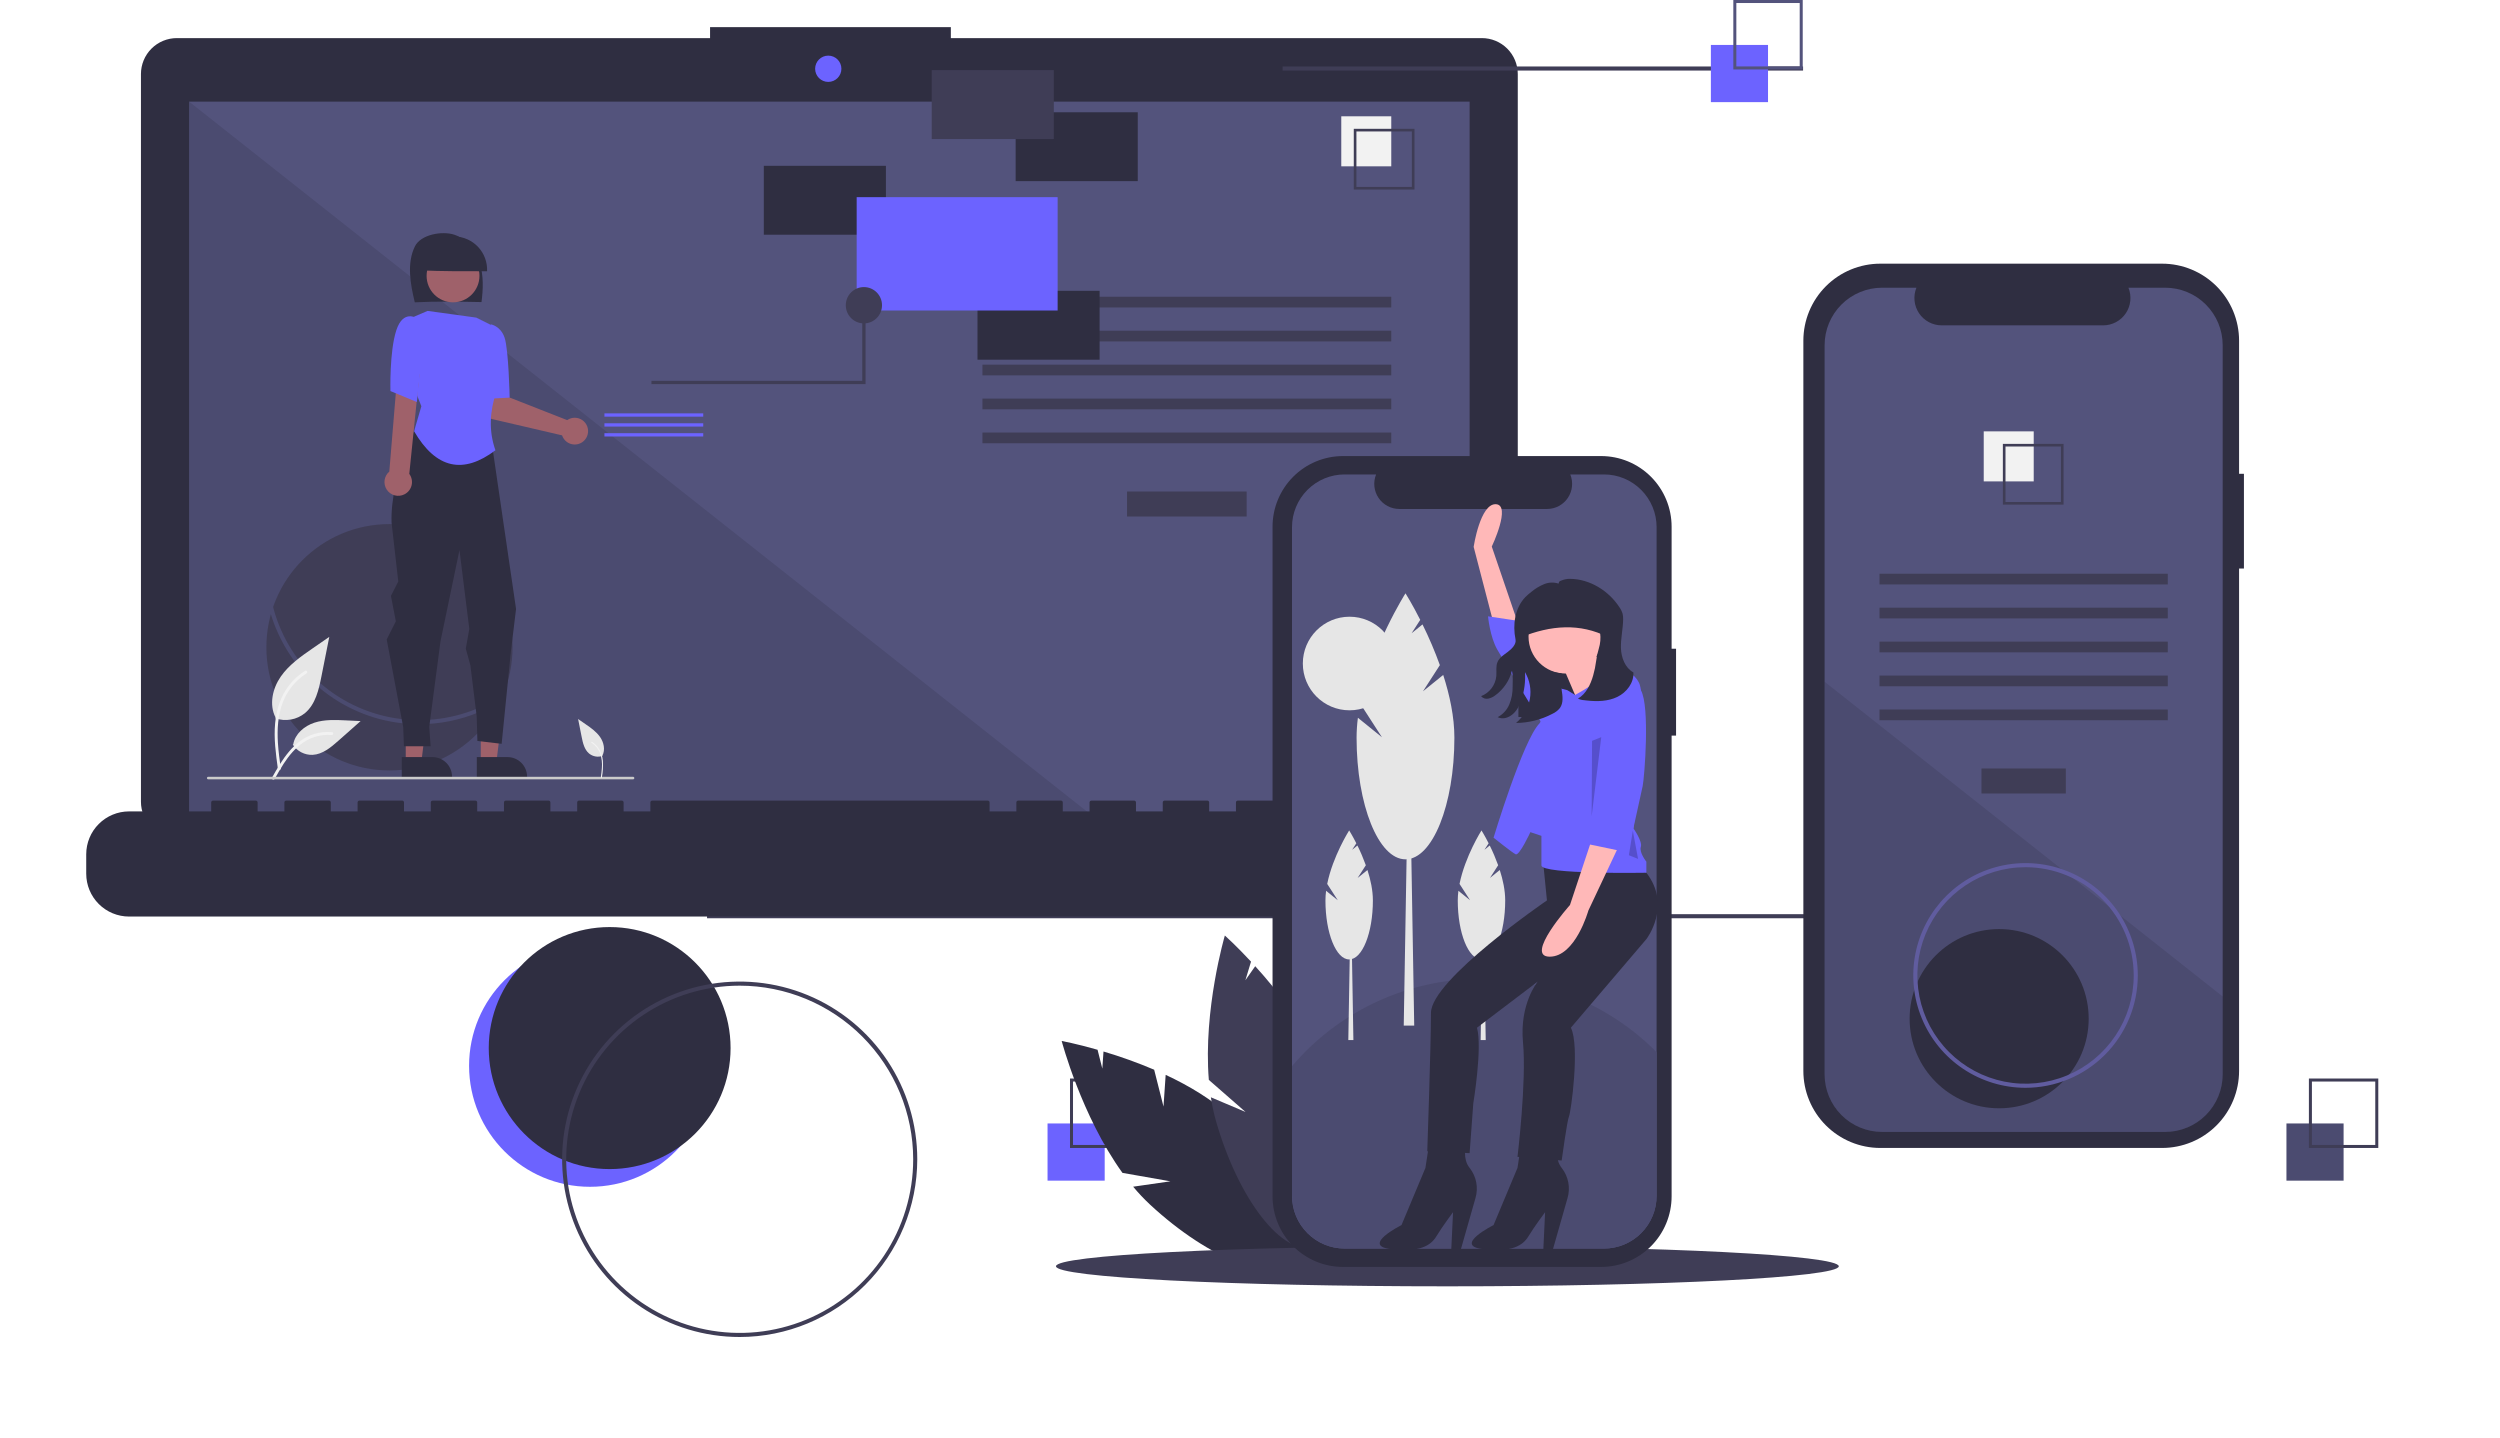 <svg width="673" height="387" viewBox="0 0 673 387" fill="none" xmlns="http://www.w3.org/2000/svg">
<path d="M158.828 319.486C176.806 319.486 191.379 304.901 191.379 286.909C191.379 268.917 176.806 254.332 158.828 254.332C140.851 254.332 126.277 268.917 126.277 286.909C126.277 304.901 140.851 319.486 158.828 319.486Z" fill="#6C63FF"/>
<path d="M164.121 314.718C182.098 314.718 196.672 300.133 196.672 282.141C196.672 264.15 182.098 249.565 164.121 249.565C146.144 249.565 131.57 264.15 131.57 282.141C131.57 300.133 146.144 314.718 164.121 314.718Z" fill="#2F2E41"/>
<path d="M593.077 246.096H190.336V247.196H593.077V246.096Z" fill="#3F3D56"/>
<path d="M398.916 10.257H255.968V7.308H191.149V10.257H47.612C46.342 10.257 45.085 10.507 43.911 10.993C42.738 11.479 41.672 12.192 40.775 13.091C39.877 13.989 39.164 15.056 38.678 16.23C38.193 17.404 37.942 18.663 37.942 19.934V215.83C37.942 218.397 38.961 220.858 40.775 222.673C42.588 224.488 45.047 225.507 47.612 225.507H398.916C401.481 225.507 403.94 224.488 405.753 222.673C407.567 220.858 408.586 218.397 408.586 215.83V19.934C408.586 18.663 408.335 17.404 407.85 16.23C407.364 15.056 406.651 13.989 405.753 13.091C404.856 12.192 403.79 11.479 402.617 10.993C401.443 10.507 400.186 10.257 398.916 10.257Z" fill="#2F2E41"/>
<path d="M395.622 27.359H50.906V221.969H395.622V27.359Z" fill="#53537C"/>
<path d="M222.969 22.051C224.922 22.051 226.505 20.467 226.505 18.513C226.505 16.558 224.922 14.974 222.969 14.974C221.017 14.974 219.434 16.558 219.434 18.513C219.434 20.467 221.017 22.051 222.969 22.051Z" fill="#6C63FF"/>
<path opacity="0.1" d="M297.039 221.969H50.906V27.359L297.039 221.969Z" fill="black"/>
<path d="M104.844 207.406C123.144 207.406 137.979 192.559 137.979 174.244C137.979 155.93 123.144 141.083 104.844 141.083C86.544 141.083 71.709 155.93 71.709 174.244C71.709 192.559 86.544 207.406 104.844 207.406Z" fill="#3F3D56"/>
<path d="M335.601 132.313H303.401V139.047H335.601V132.313Z" fill="#3F3D56"/>
<path d="M374.53 79.886H264.472V82.772H374.53V79.886Z" fill="#3F3D56"/>
<path d="M374.53 89.025H264.472V91.911H374.53V89.025Z" fill="#3F3D56"/>
<path d="M374.53 98.164H264.472V101.05H374.53V98.164Z" fill="#3F3D56"/>
<path d="M374.53 107.302H264.472V110.188H374.53V107.302Z" fill="#3F3D56"/>
<path d="M374.53 116.441H264.472V119.327H374.53V116.441Z" fill="#3F3D56"/>
<path d="M374.53 31.307H361.073V44.774H374.53V31.307Z" fill="#F2F2F2"/>
<path d="M380.778 51.027H364.437V34.674H380.778V51.027ZM365.148 50.316H380.067V35.385H365.148V50.316Z" fill="#3F3D56"/>
<path d="M418.264 218.43H384.622V216.005C384.622 215.941 384.61 215.879 384.586 215.821C384.562 215.762 384.526 215.709 384.482 215.665C384.437 215.62 384.384 215.584 384.326 215.56C384.267 215.536 384.205 215.524 384.142 215.524H372.607C372.544 215.524 372.482 215.536 372.424 215.56C372.365 215.584 372.312 215.62 372.268 215.665C372.223 215.709 372.188 215.762 372.163 215.821C372.139 215.879 372.127 215.941 372.127 216.005V218.43H364.918V216.005C364.918 215.941 364.905 215.879 364.881 215.821C364.857 215.762 364.822 215.709 364.777 215.665C364.732 215.62 364.679 215.584 364.621 215.56C364.563 215.536 364.5 215.524 364.437 215.524H352.903C352.84 215.524 352.777 215.536 352.719 215.56C352.661 215.584 352.608 215.62 352.563 215.665C352.518 215.709 352.483 215.762 352.459 215.821C352.435 215.879 352.422 215.941 352.422 216.005V218.43H345.213V216.005C345.213 215.941 345.201 215.879 345.177 215.821C345.153 215.762 345.117 215.709 345.072 215.665C345.028 215.62 344.975 215.584 344.917 215.56C344.858 215.536 344.796 215.524 344.733 215.524H333.198C333.135 215.524 333.073 215.536 333.014 215.56C332.956 215.584 332.903 215.62 332.858 215.665C332.814 215.709 332.778 215.762 332.754 215.821C332.73 215.879 332.718 215.941 332.718 216.005V218.43H325.509V216.005C325.509 215.941 325.496 215.879 325.472 215.821C325.448 215.762 325.412 215.709 325.368 215.665C325.323 215.62 325.27 215.584 325.212 215.56C325.154 215.536 325.091 215.524 325.028 215.524H313.494C313.43 215.524 313.368 215.536 313.31 215.56C313.251 215.584 313.198 215.62 313.154 215.665C313.109 215.709 313.074 215.762 313.05 215.821C313.025 215.879 313.013 215.941 313.013 216.005V218.43H305.804V216.005C305.804 215.941 305.792 215.879 305.767 215.821C305.743 215.762 305.708 215.709 305.663 215.665C305.619 215.62 305.566 215.584 305.507 215.56C305.449 215.536 305.386 215.524 305.323 215.524H293.789C293.726 215.524 293.663 215.536 293.605 215.56C293.547 215.584 293.494 215.62 293.449 215.665C293.405 215.709 293.369 215.762 293.345 215.821C293.321 215.879 293.308 215.941 293.308 216.005V218.43H286.099V216.005C286.099 215.941 286.087 215.879 286.063 215.821C286.039 215.762 286.003 215.709 285.959 215.665C285.914 215.62 285.861 215.584 285.803 215.56C285.744 215.536 285.682 215.524 285.619 215.524H274.084C274.021 215.524 273.959 215.536 273.9 215.56C273.842 215.584 273.789 215.62 273.745 215.665C273.7 215.709 273.665 215.762 273.64 215.821C273.616 215.879 273.604 215.941 273.604 216.005V218.43H266.395V216.005C266.395 215.941 266.382 215.879 266.358 215.821C266.334 215.762 266.299 215.709 266.254 215.665C266.209 215.62 266.156 215.584 266.098 215.56C266.04 215.536 265.977 215.524 265.914 215.524H175.561C175.498 215.524 175.436 215.536 175.377 215.56C175.319 215.584 175.266 215.62 175.221 215.665C175.177 215.709 175.141 215.762 175.117 215.821C175.093 215.879 175.081 215.941 175.081 216.005V218.43H167.872V216.005C167.872 215.941 167.859 215.879 167.835 215.821C167.811 215.762 167.776 215.709 167.731 215.665C167.686 215.62 167.633 215.584 167.575 215.56C167.517 215.536 167.454 215.524 167.391 215.524H155.857C155.794 215.524 155.731 215.536 155.673 215.56C155.614 215.584 155.561 215.62 155.517 215.665C155.472 215.709 155.437 215.762 155.413 215.821C155.389 215.879 155.376 215.941 155.376 216.005V218.43H148.167V216.005C148.167 215.941 148.155 215.879 148.13 215.821C148.106 215.762 148.071 215.709 148.026 215.665C147.982 215.62 147.929 215.584 147.87 215.56C147.812 215.536 147.75 215.524 147.686 215.524H136.152C136.089 215.524 136.026 215.536 135.968 215.56C135.91 215.584 135.857 215.62 135.812 215.665C135.768 215.709 135.732 215.762 135.708 215.821C135.684 215.879 135.671 215.941 135.671 216.005V218.43H128.462V216.005C128.462 215.941 128.45 215.879 128.426 215.821C128.402 215.762 128.366 215.709 128.322 215.665C128.277 215.62 128.224 215.584 128.166 215.56C128.107 215.536 128.045 215.524 127.982 215.524H116.447C116.384 215.524 116.322 215.536 116.264 215.56C116.205 215.584 116.152 215.62 116.108 215.665C116.063 215.709 116.028 215.762 116.003 215.821C115.979 215.879 115.967 215.941 115.967 216.005V218.43H108.758V216.005C108.758 215.941 108.745 215.879 108.721 215.821C108.697 215.762 108.662 215.709 108.617 215.665C108.572 215.62 108.52 215.584 108.461 215.56C108.403 215.536 108.34 215.524 108.277 215.524H96.743C96.68 215.524 96.617 215.536 96.559 215.56C96.501 215.584 96.448 215.62 96.403 215.665C96.358 215.709 96.323 215.762 96.299 215.821C96.275 215.879 96.262 215.941 96.262 216.005V218.43H89.053V216.005C89.053 215.941 89.041 215.879 89.017 215.821C88.993 215.762 88.957 215.709 88.912 215.665C88.868 215.62 88.815 215.584 88.757 215.56C88.698 215.536 88.636 215.524 88.573 215.524H77.038C76.975 215.524 76.913 215.536 76.854 215.56C76.796 215.584 76.743 215.62 76.698 215.665C76.654 215.709 76.618 215.762 76.594 215.821C76.57 215.879 76.558 215.941 76.558 216.005V218.43H69.349V216.005C69.349 215.941 69.336 215.879 69.312 215.821C69.288 215.762 69.252 215.709 69.208 215.665C69.163 215.62 69.11 215.584 69.052 215.56C68.994 215.536 68.931 215.524 68.868 215.524H57.334C57.27 215.524 57.208 215.536 57.15 215.56C57.091 215.584 57.038 215.62 56.994 215.665C56.949 215.709 56.914 215.762 56.89 215.821C56.865 215.879 56.853 215.941 56.853 216.005V218.43H34.745C31.686 218.43 28.753 219.647 26.589 221.812C24.426 223.976 23.211 226.913 23.211 229.974V235.194C23.211 238.255 24.426 241.192 26.589 243.356C28.753 245.521 31.686 246.737 34.745 246.737H418.264C421.324 246.737 424.257 245.521 426.421 243.356C428.584 241.192 429.799 238.255 429.799 235.194V229.974C429.799 226.913 428.584 223.976 426.421 221.812C424.257 219.647 421.324 218.43 418.264 218.43Z" fill="#2F2E41"/>
<path d="M112.864 194.957C104.605 194.957 96.532 192.506 89.665 187.914C82.798 183.322 77.446 176.795 74.285 169.159C71.125 161.522 70.298 153.119 71.909 145.013C73.52 136.906 77.497 129.46 83.337 123.615C89.177 117.771 96.618 113.79 104.718 112.178C112.818 110.565 121.214 111.393 128.844 114.556C136.475 117.719 142.996 123.075 147.585 129.948C152.173 136.82 154.622 144.9 154.622 153.166C154.61 164.246 150.206 174.868 142.378 182.703C134.549 190.537 123.935 194.944 112.864 194.957ZM112.864 112.475C104.823 112.475 96.962 114.861 90.276 119.332C83.589 123.803 78.378 130.159 75.3 137.594C72.223 145.029 71.418 153.211 72.987 161.104C74.556 168.998 78.428 176.248 84.114 181.939C89.8 187.63 97.045 191.505 104.932 193.075C112.819 194.645 120.994 193.839 128.424 190.76C135.853 187.68 142.203 182.464 146.671 175.773C151.139 169.081 153.523 161.214 153.523 153.166C153.511 142.378 149.223 132.035 141.601 124.406C133.979 116.778 123.644 112.487 112.864 112.475Z" fill="#4B4B70"/>
<path d="M485.387 17.895H345.279V18.995H485.387V17.895Z" fill="#3F3D56"/>
<path d="M297.383 302.435H281.999V317.832H297.383V302.435Z" fill="#6C63FF"/>
<path d="M306.724 309.033H288.043V290.337H306.724V309.033ZM288.855 308.221H305.911V291.15H288.855V308.221Z" fill="#3F3D56"/>
<path d="M475.952 12.097H460.568V27.494H475.952V12.097Z" fill="#6C63FF"/>
<path d="M485.293 18.696H466.612V0H485.293V18.696ZM467.424 17.883H484.48V0.813H467.424V17.883Z" fill="#53537C"/>
<path d="M630.895 302.435H615.511V317.832H630.895V302.435Z" fill="#4B4B70"/>
<path d="M640.236 309.033H621.555V290.337H640.236V309.033ZM622.367 308.221H639.423V291.15H622.367V308.221Z" fill="#3F3D56"/>
<path d="M604.067 127.55H602.76V91.718C602.76 88.995 602.224 86.298 601.182 83.782C600.141 81.266 598.615 78.98 596.69 77.054C594.766 75.129 592.482 73.601 589.968 72.559C587.454 71.517 584.759 70.98 582.038 70.98H506.185C503.464 70.98 500.77 71.517 498.256 72.559C495.742 73.601 493.457 75.129 491.533 77.054C489.609 78.98 488.083 81.266 487.041 83.782C486 86.298 485.464 88.995 485.464 91.718V288.291C485.464 291.014 486 293.711 487.041 296.227C488.083 298.743 489.609 301.029 491.533 302.955C493.457 304.881 495.742 306.408 498.256 307.45C500.77 308.493 503.464 309.029 506.185 309.029H582.038C584.759 309.029 587.454 308.493 589.968 307.45C592.482 306.408 594.766 304.881 596.69 302.955C598.615 301.029 600.141 298.743 601.182 296.227C602.224 293.711 602.76 291.014 602.76 288.291V153.055H604.067V127.55Z" fill="#2F2E41"/>
<path d="M598.347 92.937V289.223C598.348 293.331 596.718 297.27 593.816 300.175C590.915 303.08 586.979 304.712 582.874 304.713H506.656C502.552 304.712 498.616 303.08 495.714 300.175C492.812 297.27 491.183 293.331 491.183 289.223V92.937C491.184 88.831 492.814 84.892 495.716 81.988C498.617 79.085 502.552 77.453 506.656 77.453H515.903C515.448 78.57 515.274 79.782 515.397 80.982C515.521 82.182 515.937 83.333 516.609 84.335C517.282 85.336 518.19 86.156 519.254 86.723C520.318 87.29 521.505 87.587 522.71 87.587H566.166C567.371 87.587 568.558 87.29 569.622 86.723C570.686 86.156 571.595 85.336 572.267 84.335C572.94 83.333 573.356 82.182 573.479 80.982C573.602 79.782 573.429 78.57 572.974 77.453H582.875C586.978 77.453 590.913 79.085 593.815 81.988C596.716 84.892 598.346 88.831 598.347 92.937Z" fill="#53537C"/>
<path d="M556.118 206.875H533.413V213.609H556.118V206.875Z" fill="#3F3D56"/>
<path d="M583.567 154.448H505.963V157.334H583.567V154.448Z" fill="#3F3D56"/>
<path d="M583.567 163.587H505.963V166.473H583.567V163.587Z" fill="#3F3D56"/>
<path d="M583.567 172.725H505.963V175.611H583.567V172.725Z" fill="#3F3D56"/>
<path d="M583.567 181.864H505.963V184.75H583.567V181.864Z" fill="#3F3D56"/>
<path d="M583.567 191.003H505.963V193.889H583.567V191.003Z" fill="#3F3D56"/>
<path d="M547.476 116.123H534.019V129.591H547.476V116.123Z" fill="#F2F2F2"/>
<path d="M539.171 119.491V135.845H555.511V119.491H539.171ZM554.802 135.135H539.879V120.2H554.802V135.135Z" fill="#3F3D56"/>
<path opacity="0.1" d="M598.347 268.262V289.223C598.348 293.331 596.718 297.27 593.816 300.175C590.915 303.08 586.979 304.712 582.874 304.713H506.656C502.552 304.712 498.616 303.08 495.714 300.175C492.812 297.27 491.183 293.331 491.183 289.223V183.53L555.397 234.301L556.496 235.17L568.441 244.611L569.556 245.496L598.347 268.262Z" fill="black"/>
<path d="M538.172 298.352C551.483 298.352 562.275 287.552 562.275 274.23C562.275 260.907 551.483 250.108 538.172 250.108C524.86 250.108 514.069 260.907 514.069 274.23C514.069 287.552 524.86 298.352 538.172 298.352Z" fill="#2F2E41"/>
<path d="M199.127 359.921C189.673 359.921 180.431 357.116 172.57 351.859C164.709 346.602 158.582 339.131 154.964 330.389C151.346 321.647 150.399 312.029 152.244 302.749C154.088 293.469 158.641 284.944 165.326 278.254C172.011 271.563 180.529 267.007 189.801 265.161C199.074 263.315 208.685 264.263 217.42 267.883C226.154 271.504 233.62 277.636 238.873 285.503C244.125 293.37 246.929 302.62 246.929 312.082C246.914 324.765 241.873 336.925 232.912 345.894C223.951 354.862 211.8 359.907 199.127 359.921ZM199.127 265.342C189.89 265.342 180.861 268.083 173.18 273.219C165.5 278.355 159.514 285.654 155.979 294.195C152.445 302.736 151.52 312.133 153.322 321.2C155.124 330.267 159.572 338.595 166.103 345.132C172.635 351.668 180.956 356.12 190.016 357.923C199.075 359.727 208.465 358.801 216.999 355.264C225.533 351.726 232.827 345.735 237.959 338.049C243.091 330.363 245.83 321.326 245.83 312.082C245.816 299.69 240.891 287.809 232.135 279.047C223.38 270.285 211.509 265.356 199.127 265.342Z" fill="#3F3D56"/>
<path d="M545.276 292.836C539.299 292.836 533.457 291.062 528.487 287.739C523.518 284.416 519.644 279.692 517.357 274.166C515.07 268.64 514.471 262.559 515.637 256.692C516.803 250.825 519.682 245.436 523.908 241.207C528.134 236.977 533.519 234.097 539.381 232.93C545.243 231.763 551.319 232.362 556.841 234.651C562.362 236.94 567.082 240.816 570.403 245.79C573.723 250.763 575.495 256.611 575.495 262.592C575.486 270.611 572.3 278.298 566.634 283.968C560.969 289.637 553.288 292.827 545.276 292.836ZM545.276 233.448C539.517 233.448 533.886 235.158 529.098 238.36C524.309 241.562 520.576 246.114 518.372 251.439C516.168 256.765 515.592 262.625 516.715 268.278C517.839 273.931 520.612 279.124 524.685 283.2C528.757 287.276 533.946 290.051 539.595 291.176C545.244 292.3 551.099 291.723 556.42 289.518C561.741 287.312 566.289 283.576 569.489 278.784C572.689 273.991 574.397 268.356 574.397 262.592C574.388 254.865 571.317 247.458 565.858 241.994C560.399 236.53 552.997 233.457 545.276 233.448Z" fill="#605C9F"/>
<g clip-path="url(#clip0_2_232)">
<path d="M313.213 297.887L310.702 287.967C306.251 286.078 301.698 284.441 297.063 283.065L296.746 287.675L295.461 282.596C289.713 280.952 285.803 280.228 285.803 280.228C285.803 280.228 291.086 300.353 302.165 315.738L315.073 318.009L305.045 319.458C306.439 321.139 307.938 322.73 309.531 324.221C325.648 339.209 343.598 346.085 349.624 339.579C355.65 333.073 347.47 315.649 331.354 300.662C326.358 296.015 320.082 292.287 313.799 289.352L313.213 297.887Z" fill="#2F2E41"/>
<path d="M344.084 281.153L347.052 271.361C344.217 267.438 341.163 263.679 337.905 260.101L335.256 263.883L336.776 258.87C332.703 254.485 329.73 251.84 329.73 251.84C329.73 251.84 323.87 271.804 325.418 290.712L335.296 299.342L325.964 295.389C326.291 297.55 326.753 299.687 327.347 301.79C333.412 322.967 345.231 338.15 353.746 335.702C362.261 333.254 364.247 314.101 358.182 292.924C356.302 286.359 352.853 279.917 348.989 274.151L344.084 281.153Z" fill="#3F3D56"/>
<path d="M389.635 346.28C447.828 346.28 495.002 343.863 495.002 340.881C495.002 337.899 447.828 335.482 389.635 335.482C331.443 335.482 284.269 337.899 284.269 340.881C284.269 343.863 331.443 346.28 389.635 346.28Z" fill="#3F3D56"/>
<path d="M451.195 174.644H449.998V141.788C449.998 139.291 449.507 136.818 448.554 134.511C447.6 132.204 446.202 130.108 444.44 128.342C442.677 126.576 440.585 125.175 438.282 124.219C435.98 123.264 433.512 122.772 431.02 122.772H361.548C359.055 122.772 356.587 123.264 354.285 124.219C351.982 125.175 349.89 126.576 348.128 128.342C346.365 130.108 344.967 132.204 344.014 134.511C343.06 136.818 342.569 139.291 342.569 141.788V322.04C342.569 324.537 343.06 327.01 344.014 329.317C344.967 331.624 346.365 333.721 348.128 335.486C349.89 337.252 351.982 338.653 354.285 339.609C356.587 340.564 359.055 341.056 361.548 341.056H431.02C433.512 341.056 435.98 340.564 438.282 339.609C440.585 338.653 442.677 337.252 444.44 335.486C446.202 333.721 447.6 331.624 448.554 329.317C449.507 327.01 449.998 324.537 449.998 322.04V198.032H451.195V174.644Z" fill="#2F2E41"/>
<path d="M445.959 141.921V321.907C445.959 325.674 444.465 329.286 441.807 331.95C439.149 334.613 435.544 336.109 431.785 336.109H361.98C358.221 336.109 354.616 334.613 351.958 331.95C349.299 329.286 347.806 325.674 347.806 321.907V141.921C347.806 138.154 349.299 134.542 351.958 131.879C354.616 129.215 358.221 127.719 361.98 127.719H370.448C370.032 128.744 369.873 129.855 369.986 130.955C370.1 132.056 370.481 133.111 371.097 134.029C371.713 134.947 372.544 135.7 373.518 136.22C374.492 136.741 375.579 137.013 376.683 137.014H416.483C417.587 137.013 418.674 136.741 419.648 136.22C420.622 135.7 421.454 134.947 422.069 134.029C422.685 133.111 423.066 132.056 423.18 130.955C423.293 129.855 423.134 128.744 422.718 127.719H431.785C435.544 127.719 439.149 129.215 441.807 131.879C444.465 134.542 445.959 138.154 445.959 141.921Z" fill="#53537C"/>
<path d="M445.959 283.237V321.907C445.959 325.674 444.465 329.286 441.807 331.95C439.149 334.613 435.544 336.109 431.785 336.109H361.98C358.221 336.109 354.616 334.613 351.958 331.95C349.299 329.286 347.806 325.674 347.806 321.907V287.007C353.792 279.966 361.171 274.246 369.476 270.208C377.782 266.17 386.832 263.902 396.057 263.548C405.282 263.193 414.479 264.76 423.068 268.149C431.658 271.538 439.452 276.676 445.959 283.237Z" fill="#4B4B70"/>
<path d="M380.707 276.088H377.886L378.827 220.869H379.767L380.707 276.088Z" fill="#E6E6E6"/>
<path d="M383.058 186.104L387.612 179.052C386.262 175.314 384.702 171.656 382.94 168.094L379.995 170.477L382.327 166.866C380.105 162.483 378.357 159.722 378.357 159.722C378.357 159.722 369.223 174.143 366.172 189.412L372.016 198.461L365.546 193.225C365.316 195.004 365.197 196.795 365.191 198.589C365.191 216.672 371.086 231.332 378.357 231.332C385.627 231.332 391.522 216.672 391.522 198.589C391.522 192.983 390.256 187.118 388.51 181.693L383.058 186.104Z" fill="#E6E6E6"/>
<path d="M364.335 279.987H362.967L363.423 253.206H363.879L364.335 279.987Z" fill="#E6E6E6"/>
<path d="M365.475 236.346L367.684 232.926C367.029 231.113 366.272 229.338 365.418 227.611L363.99 228.767L365.121 227.016C364.043 224.89 363.195 223.551 363.195 223.551C363.195 223.551 358.765 230.545 357.286 237.95L360.12 242.339L356.982 239.799C356.87 240.662 356.813 241.531 356.81 242.401C356.81 251.171 359.669 258.281 363.195 258.281C366.721 258.281 369.58 251.171 369.58 242.401C369.58 239.682 368.966 236.837 368.119 234.206L365.475 236.346Z" fill="#E6E6E6"/>
<path d="M399.956 279.987H398.588L399.044 253.206H399.5L399.956 279.987Z" fill="#E6E6E6"/>
<path d="M401.096 236.346L403.305 232.926C402.65 231.113 401.894 229.338 401.039 227.611L399.611 228.767L400.742 227.016C399.664 224.89 398.816 223.551 398.816 223.551C398.816 223.551 394.387 230.545 392.907 237.95L395.741 242.339L392.603 239.799C392.492 240.662 392.434 241.531 392.431 242.401C392.431 251.171 395.29 258.281 398.816 258.281C402.342 258.281 405.201 251.171 405.201 242.401C405.201 239.682 404.587 236.837 403.74 234.206L401.096 236.346Z" fill="#E6E6E6"/>
<path d="M363.294 191.215C370.237 191.215 375.866 185.575 375.866 178.618C375.866 171.66 370.237 166.021 363.294 166.021C356.35 166.021 350.722 171.66 350.722 178.618C350.722 185.575 356.35 191.215 363.294 191.215Z" fill="#E6E6E6"/>
<path d="M408.755 193.008L431.702 193.579L434.791 166.162H408.755V193.008Z" fill="#2F2E41"/>
<path d="M403.037 171.528L396.707 147.211C396.707 147.211 398.456 135.537 402.686 135.73C406.916 135.922 401.588 147.142 401.588 147.142L408.755 168.148L403.037 171.528Z" fill="#FFB8B8"/>
<path d="M415.446 232.459L416.437 242.391C416.437 242.391 385.213 263.745 385.213 272.684C385.213 281.623 384.221 309.93 384.221 309.93L395.621 310.426L396.612 297.018C396.612 297.018 399.09 282.12 397.603 276.657L413.959 264.242C413.959 264.242 409.002 270.201 409.994 280.63C410.985 291.059 408.507 311.42 408.507 311.42L420.402 312.413C420.402 312.413 421.889 301.487 422.384 300.494C422.88 299.501 425.358 281.623 422.88 276.657L443.2 252.82C443.2 252.82 450.139 243.881 443.2 234.942L439.235 232.956L415.446 232.459Z" fill="#2F2E41"/>
<path d="M384.717 307.943L383.726 314.399L377.283 329.794C377.283 329.794 366.379 335.257 374.309 336.25C382.239 337.243 385.213 335.257 386.7 332.774C388.186 330.291 391.16 326.318 391.16 326.318L390.664 336.747H393.143L397.204 322.502C397.602 321.138 397.671 319.7 397.406 318.304C397.141 316.909 396.549 315.596 395.68 314.474C395.66 314.449 395.641 314.424 395.621 314.399C393.638 311.916 394.629 308.44 394.629 308.44L384.717 307.943Z" fill="#2F2E41"/>
<path d="M409.498 307.943L408.507 314.399L402.064 329.794C402.064 329.794 391.16 335.257 399.09 336.25C407.02 337.243 409.994 335.257 411.481 332.774C412.967 330.291 415.941 326.318 415.941 326.318L415.446 336.747H417.924L421.985 322.502C422.383 321.138 422.452 319.7 422.187 318.304C421.922 316.909 421.33 315.596 420.461 314.474C420.441 314.449 420.422 314.424 420.402 314.399C418.419 311.916 419.411 308.44 419.411 308.44L409.498 307.943Z" fill="#2F2E41"/>
<path d="M421.393 181.309C426.867 181.309 431.305 176.862 431.305 171.376C431.305 165.891 426.867 161.444 421.393 161.444C415.919 161.444 411.481 165.891 411.481 171.376C411.481 176.862 415.919 181.309 421.393 181.309Z" fill="#FFB8B8"/>
<path d="M420.897 179.819L425.358 190.247L434.279 183.295C434.279 183.295 428.827 175.846 428.827 174.853L420.897 179.819Z" fill="#FFB8B8"/>
<path d="M421.889 185.778L424.003 187.08C424.003 187.08 430.835 183.45 432.557 180.89C432.557 180.89 438.74 178.825 441.218 183.792C443.696 188.758 439.731 223.023 439.731 223.023C439.731 223.023 442.209 226.5 441.713 227.99C441.218 229.479 443.2 231.962 443.2 231.962V234.942C443.2 234.942 414.95 235.439 414.95 232.956V225.01L411.976 224.017C411.976 224.017 409.002 230.473 408.011 229.976C407.02 229.479 402.064 225.507 402.064 225.507C402.064 225.507 409.994 199.186 414.454 194.717L419.906 185.281L421.889 185.778Z" fill="#6C63FF"/>
<path d="M420.897 186.275C420.897 186.275 419.906 184.288 418.419 183.792C416.932 183.295 409.498 172.866 409.498 172.866L410.489 167.404L400.577 165.914C400.577 165.914 401.073 171.376 403.055 174.853C405.037 178.329 415.941 196.207 415.941 196.207L421.393 186.275L420.897 186.275Z" fill="#6C63FF"/>
<path d="M428.58 225.755L422.632 243.633C422.632 243.633 410.242 257.538 417.18 257.538C424.119 257.538 427.588 245.123 427.588 245.123L436.014 227.245L428.58 225.755Z" fill="#FFB8B8"/>
<path d="M409.513 171.522C417.452 168.333 425.279 167.653 432.902 171.522V165.095C432.902 164.545 432.794 164.001 432.584 163.493C432.374 162.985 432.066 162.524 431.678 162.135C431.29 161.747 430.83 161.438 430.323 161.228C429.816 161.018 429.273 160.909 428.724 160.909H412.813C412.38 160.909 411.95 160.995 411.55 161.161C411.15 161.327 410.786 161.571 410.479 161.878C410.173 162.185 409.93 162.549 409.764 162.951C409.598 163.352 409.513 163.782 409.513 164.216V171.522Z" fill="#2F2E41"/>
<path d="M434.775 185.281C434.775 185.281 439.297 181.443 441.744 185.845C444.192 190.247 442.705 209.119 442.209 211.602C441.713 214.085 438.244 229.479 438.244 229.479L426.349 226.996C426.349 226.996 425.358 220.044 428.332 220.54L434.775 185.281Z" fill="#6C63FF"/>
<path d="M439.708 181.014C437.47 179.783 436.429 177.019 436.355 174.463C436.281 171.906 436.9 169.376 436.948 166.818C436.973 166.295 436.929 165.771 436.816 165.259C436.63 164.624 436.341 164.025 435.96 163.485C433.05 159.017 427.992 155.875 422.665 155.825C421.895 155.815 421.131 155.956 420.415 156.239C419.864 156.461 419.684 156.433 419.578 157.111C418.316 156.694 416.948 156.738 415.715 157.234C414.493 157.732 413.354 158.412 412.336 159.251C411.73 159.701 411.159 160.197 410.627 160.733C407.812 163.655 407.163 168.159 407.979 172.138C408.244 173.432 406.972 174.681 405.919 175.475C404.866 176.27 403.651 177 403.134 178.214C402.637 179.383 402.91 180.719 402.809 181.986C402.697 183.183 402.253 184.325 401.527 185.282C400.802 186.24 399.823 186.975 398.703 187.405C398.931 187.68 399.229 187.887 399.566 188.006C399.902 188.124 400.264 188.15 400.614 188.079C401.344 187.925 402.027 187.599 402.606 187.129C404.785 185.511 406.344 183.193 407.023 180.562C407.332 181.971 407.212 183.425 407.201 184.867C407.228 186.478 406.932 188.077 406.331 189.57C405.719 191.071 404.598 192.307 403.167 193.061C404.548 193.739 406.07 193.248 407.24 192.248C408.41 191.249 409.101 189.798 409.584 188.335C410.369 185.951 410.687 183.438 410.522 180.933C411.806 183.1 412.276 185.655 411.845 188.138C411.396 190.67 410.077 192.965 408.116 194.624C411.534 194.595 414.896 193.747 417.92 192.15C418.701 191.796 419.389 191.264 419.931 190.599C420.904 189.246 420.674 187.401 420.401 185.756C420.185 184.455 421.807 182.575 420.878 181.641C420.602 181.368 420.234 181.209 419.846 181.197C417.016 180.924 414.396 179.5 412.886 177.087C411.828 175.396 411.127 173.465 411.127 171.659C411.128 170.237 411.435 168.832 412.028 167.54C412.62 166.248 413.484 165.099 414.561 164.172C415.637 163.245 416.9 162.563 418.264 162.17C419.628 161.778 421.061 161.685 422.464 161.898C423.867 162.112 425.208 162.626 426.394 163.407C427.58 164.187 428.585 165.215 429.338 166.42C430.092 167.625 430.577 168.978 430.76 170.388C430.943 171.799 430.82 173.232 430.4 174.59C430.065 175.683 429.825 176.803 429.682 177.937C429.514 179.253 429.247 180.555 428.882 181.831C428.179 184.283 426.989 186.785 424.786 188.064C425.526 188.47 426.383 188.488 427.222 188.581C429.986 188.886 432.893 188.819 435.396 187.602C437.898 186.386 439.886 183.795 439.708 181.014Z" fill="#2F2E41"/>
<path opacity="0.2" d="M431.058 198.441L428.471 219.777L428.58 199.435L431.058 198.441Z" fill="black"/>
<path opacity="0.2" d="M439.556 223.637L438.492 230.224L440.97 231.218L439.556 223.637Z" fill="black"/>
</g>
<g clip-path="url(#clip1_2_232)">
<path d="M74.124 193.355C75.467 193.829 76.909 193.947 78.311 193.699C79.714 193.452 81.029 192.846 82.13 191.941C84.934 189.58 85.814 185.693 86.529 182.093L88.645 171.443L84.215 174.501C81.029 176.701 77.771 178.971 75.566 182.158C73.36 185.344 72.398 189.693 74.169 193.141" fill="#E6E6E6"/>
<path d="M74.808 206.99C74.25 202.917 73.676 198.79 74.069 194.673C74.416 191.017 75.528 187.446 77.793 184.517C78.996 182.965 80.458 181.636 82.116 180.589C82.548 180.315 82.946 181.002 82.516 181.274C79.647 183.092 77.429 185.776 76.18 188.94C74.8 192.458 74.579 196.293 74.816 200.031C74.96 202.291 75.265 204.536 75.572 206.779C75.596 206.88 75.581 206.987 75.529 207.078C75.478 207.168 75.394 207.236 75.295 207.267C75.194 207.294 75.086 207.281 74.995 207.229C74.903 207.177 74.836 207.091 74.808 206.99L74.808 206.99Z" fill="#F2F2F2"/>
<path d="M78.821 200.454C79.397 201.332 80.189 202.047 81.12 202.529C82.052 203.011 83.091 203.245 84.139 203.207C86.832 203.079 89.076 201.195 91.096 199.406L97.072 194.115L93.117 193.925C90.273 193.789 87.355 193.661 84.646 194.541C81.937 195.422 79.439 197.537 78.944 200.349" fill="#E6E6E6"/>
<path d="M73.232 209.332C75.916 204.569 79.029 199.275 84.593 197.583C86.14 197.115 87.762 196.947 89.371 197.089C89.879 197.133 89.752 197.917 89.246 197.873C86.547 197.648 83.854 198.363 81.62 199.896C79.469 201.364 77.795 203.405 76.378 205.568C75.51 206.894 74.733 208.276 73.955 209.655C73.707 210.096 72.98 209.778 73.232 209.332Z" fill="#F2F2F2"/>
<path d="M153.174 112.807C153.004 112.889 152.84 112.986 152.685 113.094L136.869 106.895L136.242 102.806L129.965 102.948L130.373 110.295C130.406 110.888 130.63 111.455 131.012 111.91C131.393 112.365 131.912 112.683 132.489 112.818L151.309 117.196C151.538 117.89 151.974 118.498 152.557 118.939C153.139 119.379 153.842 119.632 154.572 119.662C155.301 119.692 156.022 119.499 156.639 119.108C157.256 118.717 157.74 118.147 158.026 117.474C158.313 116.801 158.388 116.056 158.241 115.339C158.095 114.622 157.735 113.966 157.208 113.46C156.681 112.953 156.013 112.619 155.293 112.502C154.572 112.386 153.833 112.492 153.174 112.807Z" fill="#9F616A"/>
<path d="M129.428 205.183L133.626 205.183L135.623 188.946L129.427 188.946L129.428 205.183Z" fill="#9F616A"/>
<path d="M128.357 203.809L136.624 203.808H136.625C138.022 203.808 139.362 204.365 140.35 205.356C141.338 206.347 141.893 207.69 141.893 209.091V209.263L128.357 209.264L128.357 203.809Z" fill="#2F2E41"/>
<path d="M109.226 205.183L113.424 205.183L115.421 188.946L109.225 188.946L109.226 205.183Z" fill="#9F616A"/>
<path d="M108.155 203.809L116.422 203.808H116.423C117.82 203.808 119.16 204.365 120.148 205.356C121.136 206.347 121.691 207.69 121.691 209.091V209.263L108.155 209.264L108.155 203.809Z" fill="#2F2E41"/>
<path d="M111.66 81.389C110.465 76.439 109.452 70.856 111.706 66.297C113.271 63.134 119.058 62.069 122.375 63.208C125.693 64.348 128.092 67.439 129.146 70.811C130.201 74.182 130.079 77.814 129.619 81.319C123.518 81.201 117.416 81.084 111.66 81.389Z" fill="#2F2E41"/>
<path d="M121.956 81.388C125.886 81.388 129.071 78.194 129.071 74.253C129.071 70.313 125.886 67.118 121.956 67.118C118.027 67.118 114.841 70.313 114.841 74.253C114.841 78.194 118.027 81.388 121.956 81.388Z" fill="#9F616A"/>
<path d="M113.258 72.784C113.236 71.583 113.454 70.39 113.9 69.275C114.347 68.16 115.012 67.147 115.856 66.296C116.701 65.444 117.707 64.771 118.816 64.317C119.925 63.864 121.114 63.638 122.311 63.654C123.509 63.669 124.691 63.926 125.787 64.409C126.884 64.892 127.873 65.592 128.694 66.465C129.516 67.339 130.154 68.37 130.571 69.495C130.988 70.621 131.175 71.82 131.121 73.02C125.031 73.033 118.941 73.046 113.258 72.784Z" fill="#2F2E41"/>
<path d="M116.052 107.71L113.076 112.683C113.076 112.683 104.927 128.009 105.412 140.713L107.215 156.537L105.236 160.42L106.561 167.252L104.1 172.146L108.548 195.773L108.737 200.897H115.929L115.55 195.678L118.578 172.66L123.688 148.084L126.337 169.299L125.391 174.613L126.621 179.073L128.324 192.831L128.513 199.474L135.043 200.233L137.503 175.657L138.922 163.931L131.315 111.939L116.052 107.71Z" fill="#2F2E41"/>
<path d="M115.108 83.698L110.678 85.584L108.19 95.91L113.428 109.363L111.47 116.085C117.398 126.254 124.736 127.731 133.37 121.21C131.543 116.065 131.807 110.775 133.628 105.376C133.628 105.376 138.17 101.135 134.997 95.621L131.97 87.383L128.223 85.504L115.108 83.698Z" fill="#6C63FF"/>
<path d="M131.097 89.179L132.103 87.306C132.103 87.306 134.755 87.706 135.838 90.908C136.921 94.109 137.203 107.043 137.203 107.043L131.528 107.331L131.097 89.179Z" fill="#6C63FF"/>
<path d="M108.867 133.076C109.348 132.836 109.771 132.493 110.106 132.071C110.441 131.649 110.679 131.158 110.805 130.634C110.93 130.11 110.939 129.564 110.832 129.036C110.724 128.507 110.502 128.009 110.182 127.576L112.933 100.608H106.988L104.802 126.941C104.113 127.529 103.662 128.35 103.535 129.249C103.409 130.148 103.616 131.063 104.117 131.819C104.618 132.575 105.378 133.121 106.254 133.353C107.129 133.584 108.059 133.486 108.867 133.076Z" fill="#9F616A"/>
<path d="M114.298 88.634L112.215 85.681C112.215 85.681 108.552 83.19 106.684 88.922C104.816 94.654 105.104 105.274 105.104 105.274L112.215 108.227L114.298 88.634Z" fill="#6C63FF"/>
<path d="M238.489 44.64H205.618V63.182H238.489V44.64Z" fill="#2F2E41"/>
<path d="M306.286 30.219H273.415V48.761H306.286V30.219Z" fill="#2F2E41"/>
<path d="M296.013 78.29H263.142V96.831H296.013V78.29Z" fill="#2F2E41"/>
<path d="M283.687 18.888H250.816V37.43H283.687V18.888Z" fill="#3F3D56"/>
<path d="M284.714 53.074H230.614V83.59H284.714V53.074Z" fill="#6C63FF"/>
<path d="M175.374 102.517H232.118V78.067H233.005V103.406H175.374V102.517Z" fill="#3F3D56"/>
<path d="M232.562 87.062C235.255 87.062 237.438 84.873 237.438 82.172C237.438 79.472 235.255 77.282 232.562 77.282C229.869 77.282 227.685 79.472 227.685 82.172C227.685 84.873 229.869 87.062 232.562 87.062Z" fill="#3F3D56"/>
<path d="M189.314 111.278H162.715V112.167H189.314V111.278Z" fill="#6C63FF"/>
<path d="M189.314 113.946H162.715V114.835H189.314V113.946Z" fill="#6C63FF"/>
<path d="M189.314 116.613H162.715V117.502H189.314V116.613Z" fill="#6C63FF"/>
<path d="M170.419 209.798H56.055C55.964 209.798 55.877 209.762 55.812 209.697C55.748 209.633 55.712 209.545 55.712 209.454C55.712 209.363 55.748 209.276 55.812 209.212C55.877 209.147 55.964 209.111 56.055 209.111H170.419C170.509 209.111 170.597 209.147 170.661 209.212C170.725 209.276 170.761 209.363 170.761 209.454C170.761 209.545 170.725 209.633 170.661 209.697C170.597 209.762 170.509 209.798 170.419 209.798Z" fill="#CBCBCB"/>
<path d="M162.199 203.481C161.591 203.696 160.938 203.749 160.303 203.637C159.669 203.525 159.073 203.251 158.575 202.841C157.306 201.773 156.907 200.013 156.584 198.383L155.626 193.563L157.631 194.948C159.073 195.943 160.548 196.971 161.546 198.413C162.545 199.855 162.98 201.824 162.178 203.384" fill="#E6E6E6"/>
<path d="M162.027 209.317C162.289 207.839 162.38 206.335 162.297 204.835C162.204 203.499 161.734 202.217 160.941 201.14C160.504 200.575 159.972 200.091 159.368 199.71C159.211 199.611 159.066 199.861 159.223 199.96C160.267 200.621 161.074 201.598 161.528 202.749C161.986 204.042 162.156 205.419 162.024 206.785C161.971 207.607 161.861 208.424 161.749 209.24C161.74 209.277 161.745 209.316 161.764 209.349C161.783 209.382 161.813 209.407 161.849 209.418C161.886 209.428 161.926 209.423 161.959 209.404C161.992 209.385 162.016 209.354 162.027 209.317L162.027 209.317Z" fill="#F2F2F2"/>
</g>
<defs>
<clipPath id="clip0_2_232">
<rect width="210.733" height="223.508" fill="white" transform="translate(284.269 122.772)"/>
</clipPath>
<clipPath id="clip1_2_232">
<rect width="250.574" height="190.979" fill="white" transform="translate(55.712 18.888)"/>
</clipPath>
</defs>
</svg>
